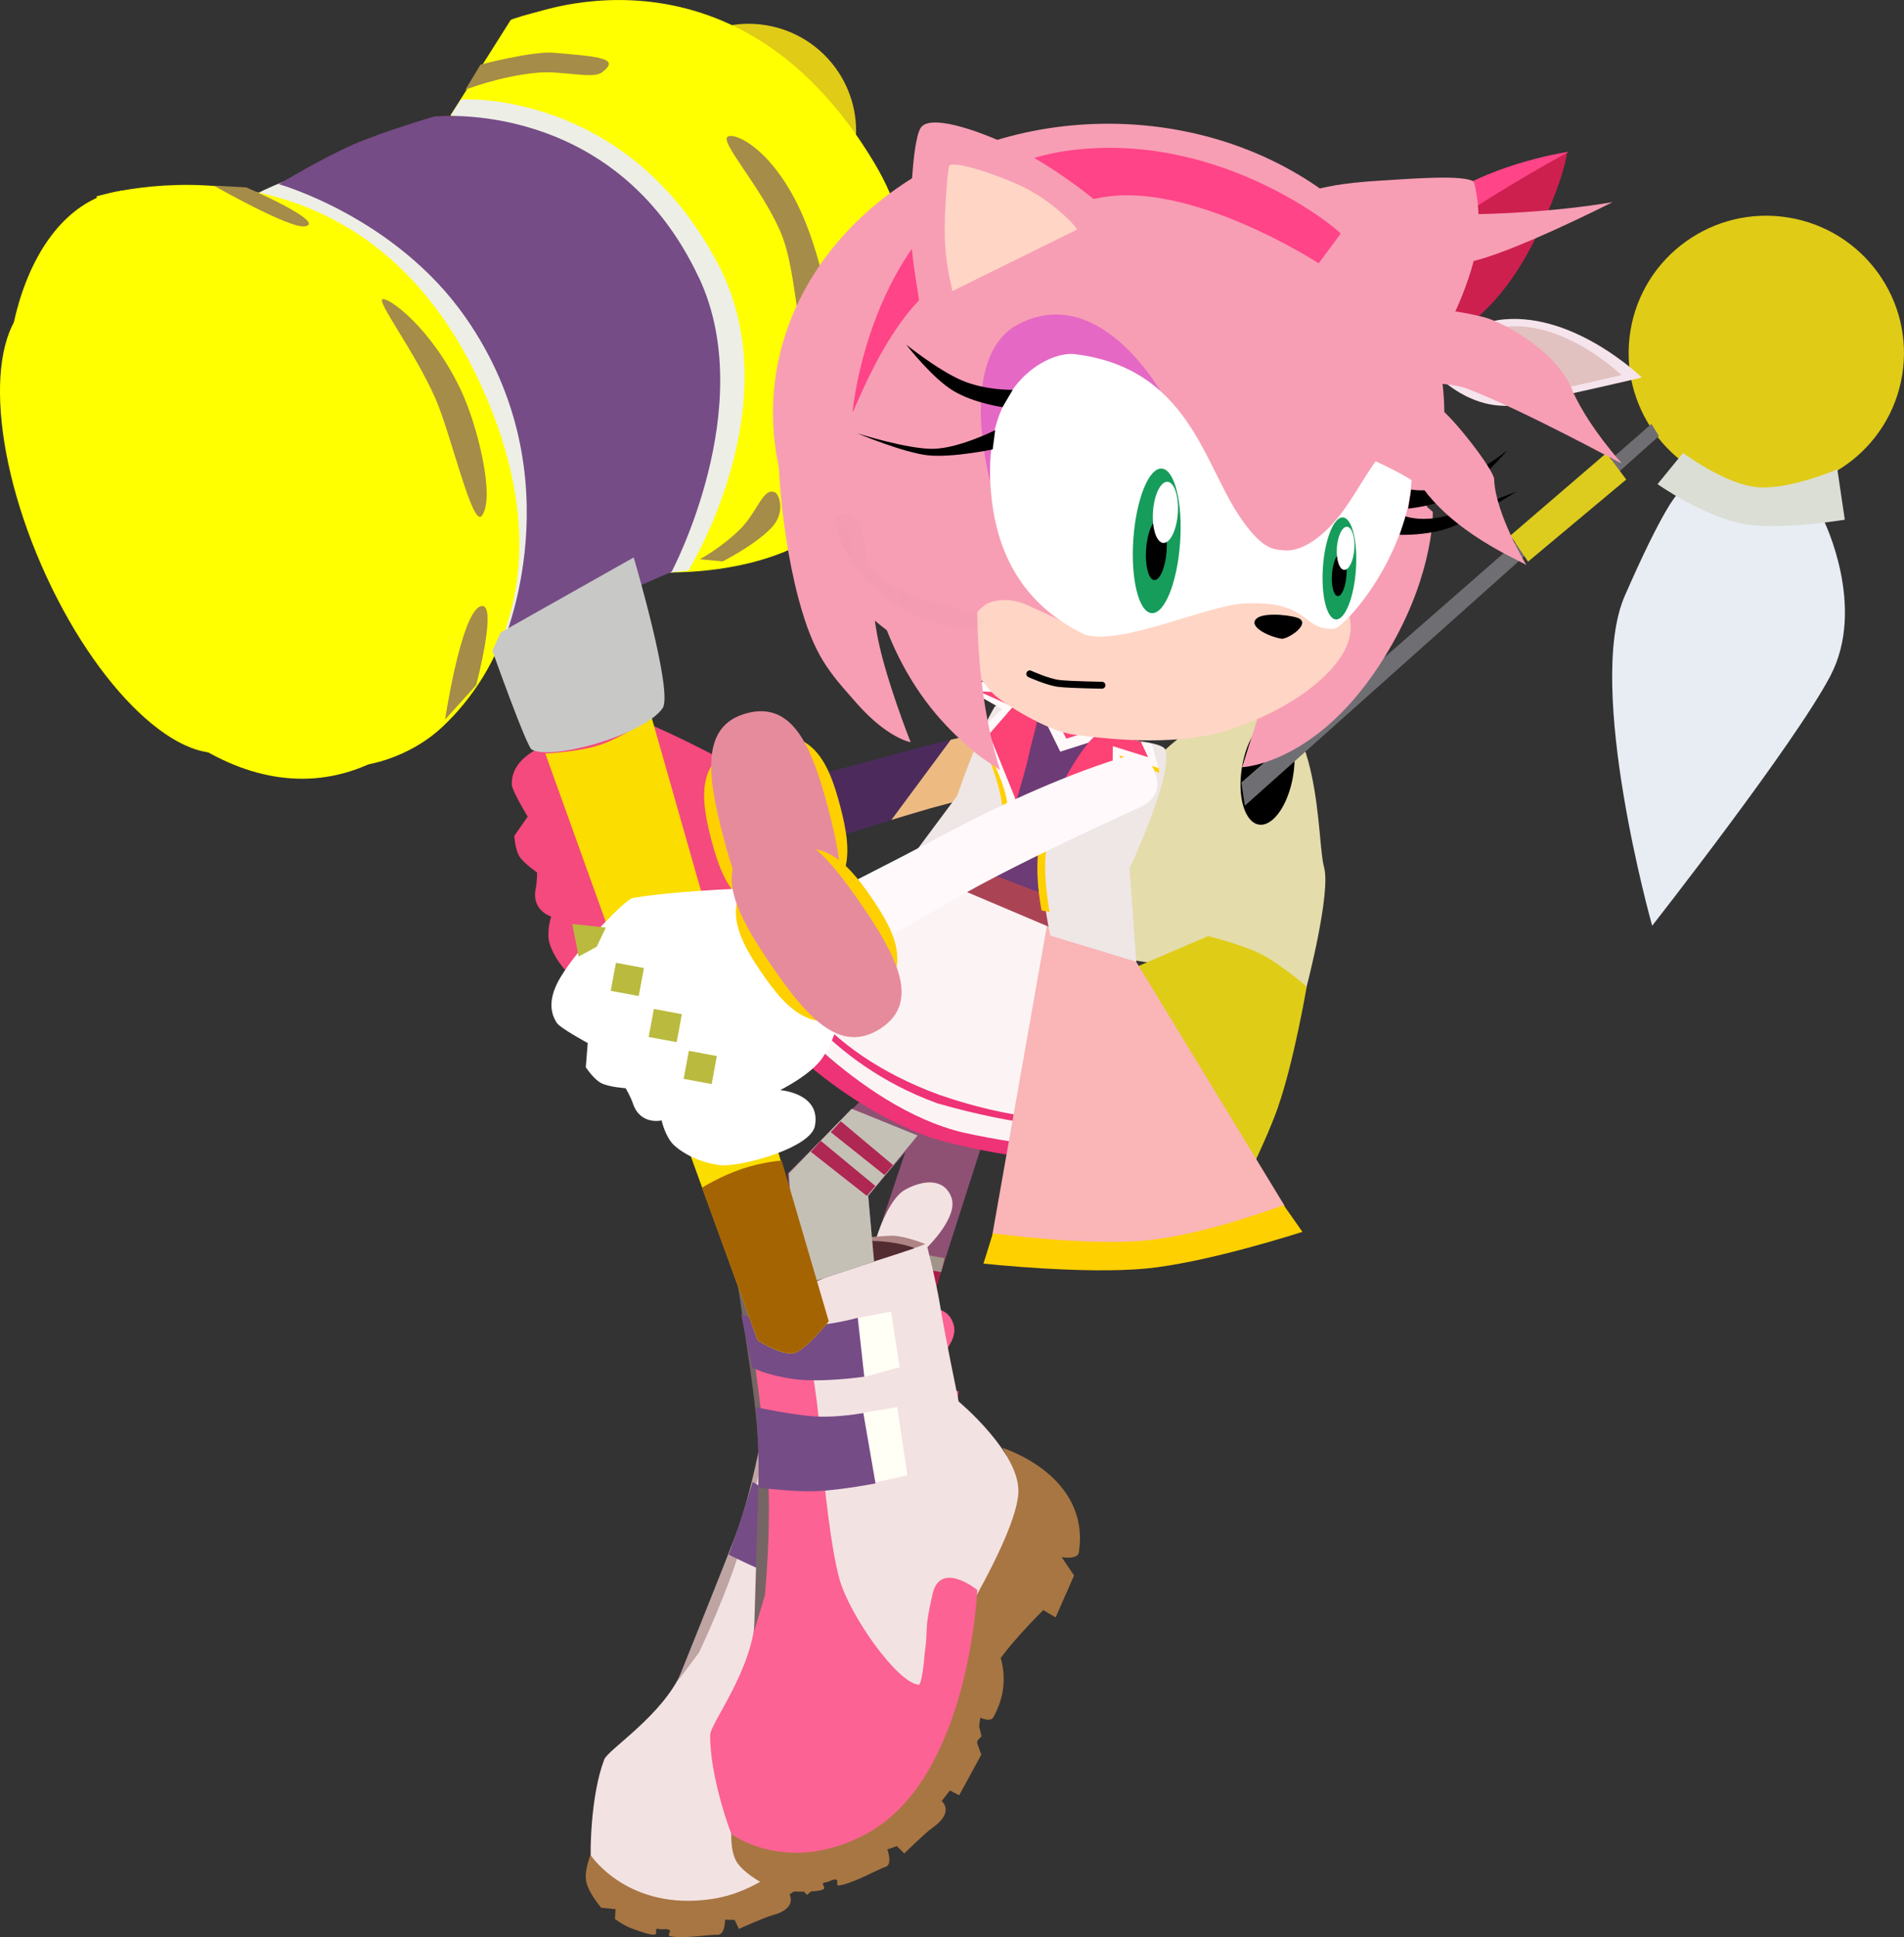 <svg version="1.1" xmlns="http://www.w3.org/2000/svg" xmlns:xlink="http://www.w3.org/1999/xlink" width="34.287" height="34.878" viewBox="0,0,34.287,34.878"><rect x="0" y="0" width="34.287" height="34.878" fill="#333333" stroke="none"/><g transform="translate(-221.563,-163.845)"><g data-paper-data="{&quot;isPaintingLayer&quot;:true}" fill-rule="nonzero" stroke-miterlimit="10" stroke-dasharray="" stroke-dashoffset="0" style="mix-blend-mode: normal"><path d="M241.274,176.722c0.39,-0.031 0.51,0.152 0.546,0.364c0.053,0.315 -0.09,0.513 -0.397,0.578c-1.224,0.259 -2.289,0.509 -3.121,0.739c-0.507,0.141 -2.464,0.761 -2.464,0.761c0,0 -0.027,-0.108 -0.221,-0.368c-0.193,-0.261 -0.129,-0.801 -0.129,-0.801c0,0 1.129,-0.274 2.385,-0.622c0.879,-0.244 2.223,-0.557 3.401,-0.651z" data-paper-data="{&quot;index&quot;:null}" fill="#4c2b5c" stroke="none" stroke-width="0" stroke-linecap="butt" stroke-linejoin="miter"/><g data-paper-data="{&quot;index&quot;:null}" stroke-width="0" stroke-linecap="butt" stroke-linejoin="miter"><g data-paper-data="{&quot;index&quot;:null}"><path d="M233.139,165.887c0.172,-1.049 1.165,-1.76 2.219,-1.588c1.053,0.173 1.768,1.163 1.596,2.213c-0.172,1.049 -1.165,1.76 -2.219,1.588c-1.053,-0.173 -1.768,-1.163 -1.596,-2.213z" fill="#e0cb17" stroke="none"/><path d="M233.695,166.621c0.106,-0.648 0.72,-1.088 1.371,-0.981c0.651,0.107 1.092,0.719 0.986,1.367c-0.106,0.648 -0.72,1.088 -1.371,0.981c-0.651,-0.107 -1.092,-0.719 -0.986,-1.367z" fill="#e0cb17" stroke="#000000"/><path d="M232.747,170.205c-0.173,-1.076 0.78,-2.031 0.78,-2.031l2.078,0.325c0,0 0.118,0.225 0.236,1.564c0.122,1.39 -1.51,3.116 -1.51,3.116c0,0 -1.412,-1.899 -1.584,-2.975z" fill="#e8edf4" stroke="#000000"/><path d="M234.559,168.571c-0.505,-0.08 -1.304,-0.506 -1.304,-0.506l0.325,-0.637c0,0 0.555,0.501 0.999,0.6c0.444,0.099 1.128,-0.126 1.128,-0.126l0.199,0.529c0,0 -0.77,0.232 -1.347,0.14z" fill="#dbded5" stroke="#000000"/></g><g data-paper-data="{&quot;index&quot;:null}" stroke="none"><path d="M239.93,173.253c0.199,0.033 0.305,0.393 0.237,0.805c-0.068,0.412 -0.283,0.72 -0.482,0.687c-0.199,-0.033 -0.305,-0.393 -0.237,-0.805c0.068,-0.412 0.283,-0.72 0.482,-0.687z" fill="#000000"/><path d="M240.463,178.686c0.207,0.034 0.677,1.028 0.648,1.209c-0.03,0.181 -0.572,1.316 -0.779,1.282c-0.207,-0.034 -1.189,-0.532 -1.189,-0.532c0,0 1.114,-1.993 1.321,-1.96z" fill="#807d5a"/><path d="M236.103,167.786l0.154,-0.128l3.849,6.607l-0.15,0.292z" fill="#6e6e73"/><path d="M237.633,169.774l-0.352,0.269l-0.938,-1.533l0.382,-0.264z" fill="#ddcb1e"/></g></g><g data-paper-data="{&quot;index&quot;:null}" stroke-width="0" stroke-linecap="butt" stroke-linejoin="miter"><g data-paper-data="{&quot;index&quot;:null}"><path d="M252.971,172.638c-1.351,-0.221 -2.268,-1.492 -2.047,-2.839c0.221,-1.346 1.495,-2.258 2.846,-2.037c1.351,0.221 2.268,1.492 2.047,2.839c-0.221,1.346 -1.495,2.258 -2.846,2.037z" fill="#e0cb17" stroke="none"/><path d="M253.082,172.525c-0.835,-0.137 -1.401,-0.922 -1.265,-1.754c0.136,-0.832 0.924,-1.395 1.758,-1.258c0.835,0.137 1.401,0.922 1.265,1.754c-0.136,0.832 -0.924,1.395 -1.758,1.258z" fill="#e0cb17" stroke="#000000"/><path d="M254.526,176.012c-0.65,1.237 -3.211,4.501 -3.211,4.501c0,0 -1.211,-4.3 -0.493,-5.94c0.691,-1.58 0.927,-1.805 0.927,-1.805l2.659,0.455c0,0 0.767,1.552 0.117,2.789z" fill="#e8edf4" stroke="#000000"/><path d="M252.992,173.284c-0.739,-0.124 -1.58,-0.722 -1.58,-0.722l0.459,-0.562c0,0 0.739,0.554 1.319,0.615c0.58,0.062 1.46,-0.32 1.46,-0.32l0.134,0.908c0,0 -1.146,0.19 -1.792,0.081z" fill="#dbded5" stroke="#000000"/></g><g data-paper-data="{&quot;index&quot;:null}" stroke="none"><path d="M245.405,179.455c0.134,0.452 -0.316,2.17 -0.316,2.17l-3.077,-0.485c0,0 -0.793,-1.436 -0.248,-2.79c0.401,-0.995 2.137,-2.026 2.335,-1.999c1.28,0.17 1.172,2.652 1.307,3.104z" fill="#e4dcaa"/><path d="M244.85,177.81c-0.087,0.529 -0.363,0.923 -0.618,0.882c-0.255,-0.042 -0.391,-0.504 -0.304,-1.033c0.087,-0.529 0.363,-0.923 0.618,-0.882c0.255,0.042 0.391,0.504 0.304,1.033z" fill="#000000"/><path d="M244.586,183.756c-0.283,0.813 -0.96,2.079 -0.96,2.079l-1.243,0.285c0,0 -1.316,-0.798 -1.166,-1.554c0.075,-0.376 0.761,-3.291 0.761,-3.291l1.342,-0.575c0,0 0.587,0.148 0.929,0.313c0.342,0.165 0.845,0.597 0.845,0.597c0,0 -0.227,1.332 -0.509,2.144z" fill="#dfcc17"/><path d="M242.476,186.087c0,0 -1.399,0.203 -1.664,0.16c-0.265,-0.043 -0.46,-1.645 -0.422,-1.878c0.038,-0.233 1.017,-1.249 1.283,-1.205c0.265,0.043 0.803,2.923 0.803,2.923z" fill="#807d5a"/><path d="M243.98,178.352l-0.063,-0.417l7.385,-6.457l0.135,0.219z" fill="#6e6e73"/><path d="M250.492,172.001l0.356,0.478l-1.768,1.479l-0.317,-0.471z" fill="#ddcb1e"/></g></g><g data-paper-data="{&quot;index&quot;:null}" stroke="none" stroke-width="0" stroke-linecap="butt" stroke-linejoin="miter"><g><path d="M238.839,192.631c0,0 1.265,0.961 0.611,2.136c-0.061,0.109 -0.303,-0.026 -0.303,-0.026l0.092,0.366l-0.545,0.566l-0.155,-0.19c0,0 -0.872,0.392 -1.18,0.685c-0.308,0.292 -0.668,1.067 -0.668,1.067l-0.001,0.207l-0.595,0.522l-0.12,-0.133l-0.195,0.123c0,0 0.153,0.253 -0.307,0.376c-0.148,0.039 -0.603,0.246 -0.603,0.246l-0.078,-0.162l-0.173,-0.003c0,0 0.005,0.273 -0.132,0.27c-0.164,-0.004 -0.574,0.071 -0.841,0.03c-0.103,-0.016 0.044,-0.103 -0.054,-0.126c-0.064,-0.015 -0.095,0.008 -0.163,-0.007c-0.11,-0.025 -0,0.093 -0.085,0.101c-0.069,0.007 -0.257,-0.055 -0.414,-0.115c-0.157,-0.06 -0.294,-0.169 -0.294,-0.169l0.013,-0.174l-0.259,-0.026c0,0 -0.234,-0.269 -0.272,-0.482c-0.037,-0.213 0.097,-0.512 0.097,-0.512c0,0 0.483,0.422 0.84,0.552c3.264,0.399 3.379,-1.338 4.457,-2.917c0.497,-0.729 1.002,-0.89 1.227,-1.409c0.185,-0.426 0.099,-0.795 0.099,-0.795z" data-paper-data="{&quot;index&quot;:null}" fill="#a87643"/><path d="M235.448,193.43c0.206,-1 0.91,-4.411 1.197,-4.533c0.375,-0.143 2.178,-0.003 2.178,-0.003c0,0 -0.068,0.691 -0.148,1.091c-0.08,0.4 -0.266,1.642 -0.266,1.642c0,0 0.7,1.207 0.417,1.835c-0.379,0.842 -2.809,2.617 -2.809,2.617c0,0 -0.929,-0.904 -0.569,-2.65z" data-paper-data="{&quot;index&quot;:null}" fill="#fc6293"/><path d="M237.387,188.372c0.166,0.232 -0.68,0.502 -0.68,0.502c0,0 -0.203,0.167 -0.278,0.469c-0.123,0.497 -0.23,1.257 -0.447,2.016c-0.248,0.864 -0.484,1.873 -0.531,2.398c-0.058,0.647 0.313,2.05 0.648,2.193c0.033,0.014 0.181,-0.252 0.26,-0.434c0.25,-0.467 0.114,-0.359 0.503,-0.957c0.323,-0.475 0.734,0.211 0.734,0.211c0,0 -1.227,2.98 -3.222,3.269c-1.504,0.218 -2.164,-0.779 -2.171,-0.786c-0.011,-0.012 -0.011,-1.07 0.241,-1.727c0.07,-0.183 1.06,-0.796 1.402,-1.594c0.318,-0.743 0.911,-1.976 1.167,-2.833c0.458,-1.535 0.525,-2.837 0.758,-2.885c0.776,-0.161 1.512,0.015 1.615,0.159z" data-paper-data="{&quot;index&quot;:null}" fill="#f3e2e2"/><path d="M233.763,194.118c0,0 0.804,-1.997 1.029,-2.584c0.311,-0.812 0.442,-1.637 0.753,-3.08c0.054,-0.251 0.478,-0.32 0.478,-0.32l0.093,0.1c0,0 -0.38,0.102 -0.444,0.292c-0.128,0.378 -0.418,1.818 -0.713,2.973c-0.224,0.876 -0.808,2.101 -0.808,2.101z" data-paper-data="{&quot;index&quot;:null}" fill="#bfa4a4"/><path d="M236.563,192.435l0.199,-1.2l0.626,0.12l-0.24,1.157z" data-paper-data="{&quot;index&quot;:null}" fill="#fffff6"/><path d="M237.032,190.676l0.256,-0.984l0.565,0.092l-0.19,0.945z" data-paper-data="{&quot;index&quot;:null}" fill="#fffff6"/><path d="M235.285,189.859l0.136,-0.906c0,0 0.543,0.384 0.935,0.538c0.392,0.154 0.922,0.193 0.922,0.193l-0.241,0.986c0,0 -0.718,-0.15 -1.146,-0.377c-0.427,-0.227 -0.606,-0.434 -0.606,-0.434z" data-paper-data="{&quot;index&quot;:null}" fill="#754c86"/><path d="M235.615,192.24c-0.387,-0.122 -0.929,-0.403 -0.929,-0.403c0,0 0.134,-0.373 0.214,-0.613c0.079,-0.241 0.217,-0.697 0.217,-0.697c0,0 0.561,0.355 0.917,0.506c0.356,0.151 0.773,0.22 0.773,0.22l-0.22,1.204c0,0 -0.585,-0.095 -0.972,-0.216z" data-paper-data="{&quot;index&quot;:null}" fill="#754c86"/><path d="M238.625,188.901l-1.504,-0.655c0,0 0.101,-0.023 0.434,0.091c0.333,0.114 0.655,0.189 0.777,0.237c0.201,0.08 0.471,0.324 0.471,0.324z" data-paper-data="{&quot;index&quot;:null}" fill="#ae8484"/><path d="M236.107,188.402c0.044,-0.196 0.456,-0.231 1.291,-0.043c0.835,0.189 1.21,0.543 1.21,0.543c0,0 -0.694,-0.018 -1.05,-0.045c-0.73,-0.044 -0.646,0.039 -1.016,-0.063c-0.369,-0.102 -0.468,-0.237 -0.435,-0.383z" data-paper-data="{&quot;index&quot;:null}" fill="#532c31"/></g><path d="M237.304,188.277c0,0 0.299,-0.673 0.632,-0.802c0.334,-0.129 0.721,-0.123 0.806,0.246c0.085,0.369 -0.549,0.836 -0.549,0.836z" fill="#fc6293"/></g><g data-paper-data="{&quot;index&quot;:null}" stroke="none" stroke-width="0" stroke-linecap="butt" stroke-linejoin="miter"><path d="M239.494,183.677l-1.057,3.298l-0.751,1.963l-1.206,-0.096l0.578,-1.84l1.189,-3.553z" data-paper-data="{&quot;index&quot;:null}" fill="#8e5173"/><path d="M238.585,186.501l-0.147,0.474l-0.751,1.963l-1.206,-0.096l0.578,-1.84l0.256,-0.718z" data-paper-data="{&quot;index&quot;:null}" fill="#a71e48"/><path d="M237.221,186.537l0.084,-0.262l1.271,0.223l-0.064,0.251z" fill="#a19589"/><path d="M237.072,186.999l0.084,-0.262l1.271,0.223l-0.064,0.251z" fill="#af2753"/></g><g data-paper-data="{&quot;index&quot;:null}" stroke="none" stroke-width="0" stroke-linecap="butt" stroke-linejoin="miter"><path d="M237.342,186.143c0,0 0.208,-0.706 0.522,-0.878c0.314,-0.172 0.698,-0.217 0.831,0.138c0.133,0.355 -0.435,0.901 -0.435,0.901z" fill="#f3e2e2"/><g><path d="M239.614,189.914c0,0 1.595,0.49 1.376,1.886c-0.02,0.13 -0.308,0.084 -0.308,0.084l0.223,0.328l-0.333,0.755l-0.222,-0.131c0,0 -0.718,0.703 -0.917,1.103c-0.198,0.399 -0.273,1.295 -0.273,1.295l0.074,0.205l-0.398,0.731l-0.167,-0.087l-0.148,0.191c0,0 0.243,0.195 -0.167,0.482c-0.131,0.092 -0.506,0.461 -0.506,0.461l-0.135,-0.131l-0.172,0.059c0,0 0.104,0.268 -0.032,0.314c-0.163,0.055 -0.541,0.278 -0.819,0.333c-0.108,0.021 0.007,-0.117 -0.099,-0.105c-0.069,0.008 -0.091,0.042 -0.163,0.051c-0.117,0.015 0.033,0.091 -0.047,0.13c-0.066,0.032 -0.273,0.039 -0.45,0.037c-0.177,-0.003 -0.351,-0.06 -0.351,-0.06l-0.051,-0.177l-0.264,0.068c0,0 -0.329,-0.181 -0.442,-0.377c-0.114,-0.196 -0.09,-0.54 -0.09,-0.54c0,0 0.629,0.242 1.028,0.24c3.365,-0.788 2.85,-2.543 3.342,-4.491c0.227,-0.899 0.666,-1.24 0.701,-1.834c0.028,-0.488 -0.19,-0.82 -0.19,-0.82z" data-paper-data="{&quot;index&quot;:null}" fill="#a87643"/><path d="M236.557,191.929c-0.158,-1.061 -0.698,-4.682 -0.46,-4.905c0.319,-0.277 2.148,-0.791 2.148,-0.791c0,0 0.183,0.706 0.249,1.13c0.066,0.424 0.332,1.717 0.332,1.717c0,0 1.127,0.937 1.075,1.659c-0.069,0.968 -1.824,3.599 -1.824,3.599c0,0 -1.244,-0.555 -1.52,-2.409z" data-paper-data="{&quot;index&quot;:null}" fill="#f3e2e2"/><path d="M236.64,186.237c0.248,0.169 -0.489,0.741 -0.489,0.741c0,0 -0.14,0.238 -0.105,0.563c0.058,0.535 0.228,1.323 0.288,2.151c0.068,0.942 0.197,2.034 0.341,2.569c0.177,0.66 1.054,1.899 1.436,1.918c0.037,0.002 0.087,-0.314 0.099,-0.522c0.078,-0.551 -0.018,-0.396 0.15,-1.127c0.147,-0.586 0.801,-0.058 0.801,-0.058c0,0 -0.132,3.385 -1.996,4.392c-1.405,0.759 -2.418,0.014 -2.426,0.01c-0.015,-0.008 -0.398,-1.051 -0.387,-1.791c0.003,-0.206 0.758,-1.169 0.807,-2.081c0.045,-0.848 0.184,-2.279 0.126,-3.217c-0.104,-1.681 -0.509,-2.989 -0.297,-3.121c0.708,-0.44 1.497,-0.533 1.651,-0.427z" data-paper-data="{&quot;index&quot;:null}" fill="#fc6293"/><path d="M235.143,193.218c0,0 0.07,-2.261 0.08,-2.922c0.013,-0.914 -0.156,-1.775 -0.371,-3.311c-0.037,-0.267 0.356,-0.489 0.356,-0.489l0.128,0.065c0,0 -0.338,0.238 -0.333,0.449c0.01,0.419 0.245,1.945 0.372,3.191c0.096,0.945 -0.037,2.365 -0.037,2.365z" data-paper-data="{&quot;index&quot;:null}" fill="#766565"/><path d="M237.297,190.545l-0.237,-1.256l0.661,-0.109l0.182,1.228z" data-paper-data="{&quot;index&quot;:null}" fill="#fffff6"/><path d="M237.123,188.639l-0.104,-1.064l0.59,-0.114l0.155,1.001z" data-paper-data="{&quot;index&quot;:null}" fill="#fffff6"/><path d="M234.91,187.522c0,0 0.675,0.182 1.118,0.193c0.442,0.01 0.98,-0.143 0.98,-0.143l0.119,1.061c0,0 -0.763,0.112 -1.267,0.043c-0.504,-0.069 -0.755,-0.209 -0.755,-0.209z" data-paper-data="{&quot;index&quot;:null}" fill="#754c86"/><path d="M235.229,190.633c0,0 -0.002,-0.416 -0.011,-0.683c-0.009,-0.266 -0.038,-0.767 -0.038,-0.767c0,0 0.682,0.147 1.088,0.167c0.406,0.02 0.842,-0.063 0.842,-0.063l0.219,1.268c0,0 -0.612,0.118 -1.038,0.138c-0.426,0.02 -1.062,-0.062 -1.062,-0.062z" data-paper-data="{&quot;index&quot;:null}" fill="#754c86"/><path d="M238.053,186.311l-1.721,-0.102c0,0 0.091,-0.059 0.461,-0.067c0.37,-0.008 0.714,-0.051 0.852,-0.047c0.228,0.006 0.582,0.15 0.582,0.15z" data-paper-data="{&quot;index&quot;:null}" fill="#ae8484"/><path d="M235.388,186.73c-0.027,-0.21 0.366,-0.393 1.259,-0.509c0.892,-0.116 1.39,0.098 1.39,0.098c0,0 -0.691,0.233 -1.053,0.336c-0.736,0.22 -0.624,0.272 -1.025,0.305c-0.402,0.033 -0.547,-0.064 -0.568,-0.22z" data-paper-data="{&quot;index&quot;:null}" fill="#532c31"/></g></g><path d="M239.699,182.43l-2.502,2.946l0.106,1.184l-1.402,0.461l-0.153,-2.049l2.837,-2.824z" data-paper-data="{&quot;index&quot;:null}" fill="#8e5173" stroke="none" stroke-width="0" stroke-linecap="butt" stroke-linejoin="miter"/><path d="M238.087,184.29l-0.89,1.086l0.106,1.184l-1.402,0.461l-0.132,-2.048l1.131,-1.164z" data-paper-data="{&quot;index&quot;:null}" fill="#c5c0b5" stroke="none" stroke-width="0" stroke-linecap="butt" stroke-linejoin="miter"/><path d="M237.645,184.823l-0.154,0.179l-0.968,-0.772l0.181,-0.196z" data-paper-data="{&quot;index&quot;:null}" fill="#af2753" stroke="none" stroke-width="0" stroke-linecap="butt" stroke-linejoin="miter"/><path d="M237.327,185.199l-0.154,0.179l-1.01,-0.795l0.181,-0.196z" data-paper-data="{&quot;index&quot;:null}" fill="#af2753" stroke="none" stroke-width="0" stroke-linecap="butt" stroke-linejoin="miter"/><path d="M240.286,182.886l0.999,1.031l2.242,1.757c0,0 -2.155,-0.533 -2.88,-1.057c-0.667,-0.482 -1.486,-2.444 -1.486,-2.444z" data-paper-data="{&quot;index&quot;:null}" fill="#f79db4" stroke="none" stroke-width="0" stroke-linecap="butt" stroke-linejoin="miter"/><path d="M233.005,176.784c0.796,0.301 2.04,0.993 2.04,0.993l0.054,2.455c0,0 -0.15,0.331 -0.653,0.582c-0.326,0.163 -0.927,0.118 -0.927,0.118c0,0 0.586,0.402 0.206,0.837c-0.244,0.279 -1.317,-0.001 -1.668,-0.189c-0.206,-0.111 -0.5,-0.428 -0.598,-0.75c-0.062,-0.203 0.03,-0.482 0.03,-0.482c0,0 -0.361,-0.109 -0.279,-0.502c0.025,-0.12 0.025,-0.292 0.025,-0.292c0,0 -0.233,-0.158 -0.316,-0.285c-0.083,-0.127 -0.094,-0.376 -0.094,-0.376l0.241,-0.344c0,0 -0.281,-0.462 -0.286,-0.573c-0.017,-0.435 0.422,-0.635 0.657,-0.744c0.43,-0.199 1.439,-0.496 1.566,-0.448z" data-paper-data="{&quot;index&quot;:null}" fill="#f44a7d" stroke="none" stroke-width="0" stroke-linecap="butt" stroke-linejoin="miter"/><g data-paper-data="{&quot;index&quot;:null}" stroke="none" stroke-width="0" stroke-linecap="butt" stroke-linejoin="miter"><path d="M234.372,178.964c-0.22,-0.836 -0.268,-1.548 0.762,-1.818c1.03,-0.271 1.338,0.373 1.558,1.209c0.22,0.836 0.272,1.564 -0.762,1.818c-1.034,0.254 -1.338,-0.373 -1.558,-1.209z" fill="#fed000"/><path d="M234.586,178.907c-0.286,-1.089 -0.412,-2 0.428,-2.221c0.84,-0.221 1.178,0.634 1.465,1.723c0.286,1.089 0.418,2.021 -0.428,2.221c-0.846,0.199 -1.178,-0.634 -1.465,-1.723z" fill="#e68b9c"/></g><path d="M235.316,181.593c0,0 0.997,1.643 3.141,2.43c2.507,0.873 4.467,0.251 4.467,0.251l0.122,0.436c0,0 -2.232,0.338 -4.714,-0.377c-2.034,-0.74 -3.326,-2.437 -3.326,-2.437z" data-paper-data="{&quot;index&quot;:null}" fill="#ee3377" stroke="none" stroke-width="0" stroke-linecap="butt" stroke-linejoin="miter"/><path d="M241.555,180.248l0.671,1.991l0.705,2.122c0,0 -1.494,0.437 -4.023,-0.124c-1.931,-0.457 -3.642,-2.587 -3.642,-2.587l2.903,-2.462z" data-paper-data="{&quot;index&quot;:null}" fill="#fcf4f4" stroke="none" stroke-width="0" stroke-linecap="butt" stroke-linejoin="miter"/><path d="M235.687,181.311c0,0 0.546,1.425 2.79,2.247c2.507,0.873 4.275,0.271 4.275,0.271l0.046,0.144c0,0 -1.446,0.576 -4.361,-0.264c-2.034,-0.74 -2.877,-2.29 -2.877,-2.29z" data-paper-data="{&quot;index&quot;:null}" fill="#ee3377" stroke="none" stroke-width="0" stroke-linecap="butt" stroke-linejoin="miter"/><g data-paper-data="{&quot;index&quot;:null}" stroke="none" stroke-width="0" stroke-linecap="butt" stroke-linejoin="miter"><path d="M239.431,186.09l1.112,-6.297l1.468,1.349l2.686,4.416c0,0 -1.717,0.71 -2.793,0.682c-1.076,-0.028 -2.474,-0.15 -2.474,-0.15z" fill="#fab5b7"/><path d="M244.678,185.543l0.339,0.482c0,0 -1.683,0.548 -2.801,0.659c-1.117,0.111 -2.943,-0.087 -2.943,-0.087l0.17,-0.546c0,0 1.691,0.233 2.766,0.128c1.076,-0.105 2.469,-0.637 2.469,-0.637z" fill="#fed000"/></g><path d="M238.44,179.68l0.519,-0.346l1.461,0.591l0.187,0.674z" data-paper-data="{&quot;index&quot;:null}" fill="#aa4455" stroke="none" stroke-width="0" stroke-linecap="butt" stroke-linejoin="miter"/><g data-paper-data="{&quot;index&quot;:null}" stroke-width="0" stroke-linecap="butt" stroke-linejoin="miter"><path d="M230.761,164.202c0,0 4.351,-1.705 6.308,3.133c0.751,1.857 0.671,3.312 0.042,5.079c-0.664,1.865 -3.587,1.736 -3.587,1.736l-3.849,-8.228z" fill="#ffff00" stroke="none"/><path d="M229.942,165.461l0.275,-0.453c0,0 0.931,-0.246 1.321,-0.213c0.837,0.07 1.204,0.103 0.862,0.355c-0.17,0.125 -0.712,-0.039 -1.171,0.005c-0.685,0.066 -1.287,0.306 -1.287,0.306z" fill="#a58c48" stroke="#000000"/><path d="M234.673,166.302c0.173,-0.075 0.902,0.313 1.399,1.555c0.334,0.832 0.673,2.328 0.221,2.462c-0.413,0.123 -0.319,-1.485 -0.678,-2.307c-0.358,-0.822 -1.115,-1.635 -0.942,-1.71z" fill="#a58c48" stroke="#000000"/><path d="M234.164,173.915c0,0 0.374,-0.197 0.719,-0.533c0.319,-0.311 0.423,-0.776 0.637,-0.671c0.075,0.037 0.202,0.371 -0.08,0.653c-0.314,0.315 -0.865,0.59 -0.865,0.59l-0.411,-0.04z" fill="#a58c48" stroke="#000000"/><path d="M230.615,170.388c1.083,2.313 0.124,4.93 0.124,4.93l-0.507,0.31c0,0 1.364,-3.01 -0.64,-5.883c-1.26,-1.805 -3.36,-2.389 -3.36,-2.389c0,0 -0.283,0.069 0.264,-0.169c0.547,-0.238 0.371,-0.104 0.371,-0.104c0,0 2.229,0.059 3.748,3.305z" fill="#edeee6" stroke="none"/><path d="M233.959,174.119l-0.395,0.042c0,0 1.774,-3.27 -0.273,-6.053c-1.286,-1.749 -3.611,-2.189 -3.611,-2.189l0.187,-0.285c0,0 2.996,-0.187 4.642,2.996c1.299,2.512 -0.55,5.489 -0.55,5.489z" fill="#edeee6" stroke="none"/><path d="M234.151,168.847c1.087,2.324 -0.494,5.294 -0.494,5.294l-3.058,1.328c0,0 1.361,-3.018 -0.65,-5.905c-1.263,-1.814 -3.366,-2.403 -3.366,-2.403c0,0 0.802,-0.48 1.349,-0.717c0.547,-0.238 1.454,-0.501 1.454,-0.501c0,0 3.238,-0.355 4.764,2.905z" fill="#754c86" stroke="none"/><path d="M228.125,173.303c-0.535,-1.228 -4.832,-5.919 -4.832,-5.919c0,0 5.006,-1.568 7.131,3.867c1.114,2.85 0.122,4.722 -0.887,5.675c-0.645,0.609 -1.43,0.696 -1.43,0.696c0,0 0.554,-3.091 0.018,-4.319z" fill="#ffff00" stroke="none"/><path d="M229.406,171.025c-0.359,-0.823 -1.058,-1.748 -0.956,-1.792c0.101,-0.044 0.873,0.499 1.413,1.636c0.299,0.63 0.625,1.95 0.375,2.264c-0.169,0.212 -0.553,-1.469 -0.832,-2.109z" fill="#a58c48" stroke="#000000"/><path d="M225.416,167.188l0.582,0.031c0,0 1.479,0.641 1.049,0.702c-0.276,0.039 -1.631,-0.732 -1.631,-0.732z" fill="#a58c48" stroke="#000000"/><path d="M230.206,174.766c0.345,-0.15 -0.068,1.416 -0.068,1.416l-0.56,0.619c0,0 0.283,-1.885 0.628,-2.035z" fill="#a58c48" stroke="#000000"/><path d="M222.255,173.667c-1.128,-2.503 -0.516,-5.576 1.067,-6.266c1.583,-0.69 4.113,1.204 5.245,3.705c1.182,2.611 1.187,5.824 -0.397,6.514c-2.208,0.962 -4.612,-1.002 -5.938,-3.944z" fill="#ffff00" stroke="#000000"/><path d="M222.266,169.21c0.954,-0.416 2.52,1.065 3.498,3.308c0.978,2.243 0.997,4.398 0.043,4.814c-0.954,0.416 -2.52,-1.065 -3.498,-3.308c-0.978,-2.243 -0.997,-4.398 -0.043,-4.814z" fill="#ffff00" stroke="#000000"/><path d="M231.383,177.413c0,0 0.607,-0.028 0.993,-0.158c0.386,-0.131 0.922,-0.49 0.922,-0.49l1.179,4.139l2.009,6.732c0,0 -0.381,0.48 -0.599,0.563c-0.218,0.083 -0.679,-0.219 -0.679,-0.219l-2.415,-6.641l-1.41,-3.926z" fill="#fbdd00" stroke="none"/><path d="M230.579,175.233l2.396,-1.351c0,0 0.718,2.431 0.52,2.715c-0.335,0.48 -1.996,0.949 -2.357,0.744c-0.095,-0.054 -0.708,-1.779 -0.708,-1.779z" fill="#c8c8c6" stroke="none"/><path d="M230.961,164.159c0,0 3.79,-1.648 6.344,2.614c1.723,2.876 -0.433,5.966 -0.433,5.966c0,0 0.652,-1.39 0.698,-2.824c0.037,-1.16 -0.414,-2.436 -1.024,-3.407c-0.411,-0.653 -0.864,-1.336 -1.343,-1.698c-1.977,-1.491 -4.241,-0.651 -4.241,-0.651z" fill="#ffff00" stroke="#000000"/><path d="M234.204,185.23c0,0 0.329,-0.206 0.715,-0.337c0.386,-0.131 0.72,-0.151 0.72,-0.151l0.848,2.893c0,0 -0.381,0.48 -0.599,0.563c-0.218,0.083 -0.679,-0.219 -0.679,-0.219z" fill="#a56402" stroke="none"/></g><path d="M241.274,176.722c0.39,-0.031 0.51,0.152 0.546,0.364c0.053,0.315 -0.09,0.513 -0.397,0.578c-1.224,0.259 -2.289,0.509 -3.121,0.739c-0.141,0.039 -0.687,0.205 -0.687,0.205l1.071,-1.445c0,0 1.732,-0.373 2.589,-0.442z" data-paper-data="{&quot;index&quot;:null}" fill="#edbb82" stroke="none" stroke-width="0" stroke-linecap="butt" stroke-linejoin="miter"/><path d="M239.187,177.717c0.318,-0.536 1.084,-1.125 1.084,-1.125c0,0 0.634,0.279 1.075,0.418c0.441,0.139 1.151,0.284 1.151,0.284l-0.649,2.166l-0.149,0.999l-3.153,-1.208c0,0 0.324,-0.999 0.642,-1.535z" data-paper-data="{&quot;index&quot;:null}" fill="#6d3b75" stroke="none" stroke-width="0" stroke-linecap="butt" stroke-linejoin="miter"/><path d="M238.084,179.135l0.717,-0.963c0,0 0.376,-1.109 0.676,-1.605c0.1,-0.066 0.206,0.035 0.206,0.035c0,0 -0.312,0.233 -0.324,0.301c-0.037,0.218 -0.148,0.27 -0.043,0.426c0.481,0.716 0.464,1.021 0.464,1.021c0,0 -0.081,0.171 -0.127,0.254c-0.254,0.464 -1.158,1.214 -1.158,1.214z" data-paper-data="{&quot;index&quot;:null}" fill="#efe6e6" stroke="none" stroke-width="0" stroke-linecap="butt" stroke-linejoin="miter"/><path d="M240.476,180.691c0,0 -0.225,-1.077 -0.16,-1.602c0.012,-0.094 0.045,-0.28 0.045,-0.28c0,0 0.164,-0.258 0.972,-0.558c0.177,-0.066 0.292,-0.153 0.389,-0.351c0.031,-0.063 -0.063,-0.393 -0.042,-0.454c0.103,-0.296 0.284,-0.272 0.284,-0.272c0,0 0.538,0.053 0.581,0.164c0.165,0.428 -0.64,2.142 -0.64,2.142l0.12,1.682z" data-paper-data="{&quot;index&quot;:null}" fill="#efe6e6" stroke="none" stroke-width="0" stroke-linecap="butt" stroke-linejoin="miter"/><path d="M241.667,177.363c0,0 0.114,0.624 -0.254,0.885c-0.209,0.141 -0.485,0.237 -0.751,0.358c-0.184,0.083 -0.359,0.184 -0.359,0.184c0,0 0.35,-0.778 0.505,-1.045c0.189,-0.325 0.435,-0.675 0.572,-0.715c0.078,-0.001 0.744,0.172 0.744,0.172l0.149,0.36l-0.606,-0.198z" data-paper-data="{&quot;index&quot;:null}" fill="#fd4275" stroke="none" stroke-width="0" stroke-linecap="butt" stroke-linejoin="miter"/><path d="M240.32,180.239c0,0 -0.195,-0.922 0.036,-1.45c0.122,-0.278 1.358,-0.801 1.358,-0.801l0.119,0.156c0,0 -1.218,0.413 -1.355,0.715c-0.203,0.446 -0.013,1.407 -0.013,1.407z" data-paper-data="{&quot;index&quot;:null}" fill="#fed000" stroke="none" stroke-width="0" stroke-linecap="butt" stroke-linejoin="miter"/><path d="M241.769,178.021c0,0 -0.584,0.236 -0.829,0.36c-0.104,0.053 -0.296,0.151 -0.425,0.275c-0.132,0.127 -0.199,0.28 -0.199,0.28c0,0 0.02,-0.226 0.037,-0.287c0.017,-0.061 0.132,-0.17 0.132,-0.17l1.11,-0.547l0.008,-0.652l0.637,0.2l-0.128,-0.27l0.189,0.023l0.129,0.455l-0.711,-0.247l0.048,0.581z" data-paper-data="{&quot;index&quot;:null}" fill="#fff9f9" stroke="none" stroke-width="0" stroke-linecap="butt" stroke-linejoin="miter"/><path d="M241.734,177.509l-0.004,-0.059l0.694,0.224l0.018,0.086z" data-paper-data="{&quot;index&quot;:null}" fill="#fed000" stroke="none" stroke-width="0" stroke-linecap="butt" stroke-linejoin="miter"/><path d="M240.273,176.6c0,0 0.366,0.154 0.548,0.226c0.18,0.07 0.538,0.2 0.538,0.2c0,0 -0.053,0.052 -0.095,0.088c-0.042,0.035 -0.102,0.104 -0.102,0.104l-0.506,0.161z" data-paper-data="{&quot;index&quot;:null}" fill="#fff9f9" stroke="none" stroke-width="0" stroke-linecap="butt" stroke-linejoin="miter"/><path d="M240.544,176.714l0.717,0.273l-0.496,0.158z" data-paper-data="{&quot;index&quot;:null}" fill="#fd4275" stroke="none" stroke-width="0" stroke-linecap="butt" stroke-linejoin="miter"/><path d="M239.165,176.288l0.649,0.024c0,0 0.367,0.22 0.424,0.273c0.075,0.121 -0.074,0.494 -0.149,0.862c-0.062,0.302 -0.318,1.116 -0.318,1.116c0,0 -0.064,-0.192 -0.145,-0.376c-0.118,-0.267 -0.198,-0.716 -0.26,-0.96c-0.101,-0.44 0.337,-0.636 0.337,-0.636z" data-paper-data="{&quot;index&quot;:null}" fill="#fd4275" stroke="none" stroke-width="0" stroke-linecap="butt" stroke-linejoin="miter"/><path d="M238.668,179.557c0,0 0.781,-0.591 0.927,-1.059c0.099,-0.317 -0.394,-1.426 -0.394,-1.426l0.051,-0.047c0,0 0.575,1.213 0.481,1.501c-0.179,0.547 -0.938,1.106 -0.938,1.106z" data-paper-data="{&quot;index&quot;:null}" fill="#fed000" stroke="none" stroke-width="0" stroke-linecap="butt" stroke-linejoin="miter"/><path d="M239.189,177.014l0.422,-0.401l-0.713,-0.403l0.621,-0.152l0.354,0.26l-0.677,-0.022l0.608,0.274l-0.428,0.493l0.465,1.147c0,0 0.013,0.158 -0.015,0.215c-0.028,0.057 -0.163,0.239 -0.163,0.239c0,0 0.051,-0.159 0.038,-0.341c-0.013,-0.178 -0.092,-0.38 -0.134,-0.488c-0.1,-0.255 -0.379,-0.82 -0.379,-0.82z" data-paper-data="{&quot;index&quot;:null}" fill="#fff9f9" stroke="none" stroke-width="0" stroke-linecap="butt" stroke-linejoin="miter"/><g stroke="none" stroke-linecap="butt" stroke-linejoin="miter"><path d="M235.318,179.83l1.345,2.18c0,0 0.04,0.377 -0.28,0.868c-0.207,0.319 -0.772,0.595 -0.772,0.595c0,0 0.74,0.053 0.627,0.644c-0.072,0.38 -1.186,0.695 -1.6,0.71c-0.244,0.009 -0.675,-0.121 -0.934,-0.359c-0.163,-0.15 -0.227,-0.449 -0.227,-0.449c0,0 -0.382,0.093 -0.516,-0.304c-0.041,-0.122 -0.131,-0.276 -0.131,-0.276c0,0 -0.293,-0.019 -0.435,-0.089c-0.141,-0.07 -0.283,-0.289 -0.283,-0.289l0.035,-0.436c0,0 -0.497,-0.267 -0.559,-0.365c-0.245,-0.382 0.044,-0.794 0.198,-1.016c0.282,-0.407 1.033,-1.206 1.172,-1.23c0.875,-0.149 2.36,-0.184 2.36,-0.184z" data-paper-data="{&quot;index&quot;:null}" fill="#ffffff" stroke-width="0"/><path d="M241.741,177.493c0.374,-0.116 0.531,0.037 0.612,0.236c0.121,0.296 0.024,0.521 -0.262,0.651c-1.138,0.52 -2.124,0.995 -2.885,1.402c-0.464,0.248 -2.239,1.28 -2.239,1.28c0,0 -0.05,-0.099 -0.296,-0.311c-0.245,-0.212 -0.301,-0.753 -0.301,-0.753c0,0 1.042,-0.513 2.192,-1.127c0.804,-0.429 2.048,-1.028 3.178,-1.377z" data-paper-data="{&quot;index&quot;:null}" fill="#fff9fb" stroke-width="0"/><path d="M233.874,183.27l0.094,-0.504l0.504,0.094l-0.094,0.504z" data-paper-data="{&quot;index&quot;:null}" fill="#baba3e" stroke-width="NaN"/><path d="M233.244,182.516l0.094,-0.504l0.504,0.094l-0.094,0.504z" data-paper-data="{&quot;index&quot;:null}" fill="#baba3e" stroke-width="NaN"/><path d="M232.561,181.685l0.094,-0.504l0.504,0.094l-0.094,0.504z" data-paper-data="{&quot;index&quot;:null}" fill="#baba3e" stroke-width="NaN"/><path d="M231.868,180.482l0.604,0.064l-0.163,0.345l-0.326,0.177z" data-paper-data="{&quot;index&quot;:null}" fill="#baba3e" stroke-width="0"/><g stroke-width="0"><path d="M235.278,181.361c-0.489,-0.713 -0.775,-1.367 0.103,-1.969c0.878,-0.602 1.385,-0.101 1.874,0.612c0.489,0.713 0.784,1.381 -0.103,1.969c-0.887,0.588 -1.385,0.101 -1.874,-0.612z" data-paper-data="{&quot;index&quot;:null}" fill="#fed000"/><path d="M235.459,181.236c-0.637,-0.929 -1.063,-1.743 -0.347,-2.235c0.716,-0.492 1.323,0.199 1.961,1.128c0.637,0.929 1.076,1.762 0.347,2.235c-0.729,0.473 -1.323,-0.199 -1.961,-1.128z" data-paper-data="{&quot;index&quot;:null}" fill="#e68b9c"/></g></g><g><path d="M242.618,170.998c0,0 -1.038,-0.847 -1.992,-0.545c-1.543,0.488 -1.199,2.515 -1.199,2.515c0,0 -0.384,-1.346 0.31,-2.12c0.458,-0.511 0.773,-0.707 1.477,-0.623c0.79,0.095 1.404,0.772 1.404,0.772z" fill="#000000" stroke="none" stroke-width="0" stroke-linecap="butt" stroke-linejoin="miter"/><g data-paper-data="{&quot;index&quot;:null}" stroke="none" stroke-width="0" stroke-linecap="butt" stroke-linejoin="miter"><g data-paper-data="{&quot;index&quot;:null}"><path d="M249.783,166.582c0,0 -0.037,0.458 -0.534,1.485c-0.99,2.048 -2.223,2.024 -2.223,2.024c0,0 -0.407,-0.797 0.184,-1.741c0.606,-0.967 2.572,-1.768 2.572,-1.768z" data-paper-data="{&quot;index&quot;:null}" fill="#ce204f"/><path d="M248.059,167.619c-0.961,0.615 -1.05,2.41 -1.05,2.41c0,0 -1.32,-1.369 0.569,-2.635c0.948,-0.635 2.238,-0.817 2.238,-0.817c0,0 -0.797,0.426 -1.758,1.042z" fill="#ff4488"/></g><g data-paper-data="{&quot;index&quot;:null}"><path d="M247.091,170.202c0,0 0.909,-0.549 1.56,-0.607c1.288,-0.114 2.479,1.048 2.479,1.048c0,0 -1.306,0.305 -2.147,0.478c-1.148,0.235 -1.892,-0.919 -1.892,-0.919z" fill="#f5e4ec"/><path d="M248.695,169.726c1.073,-0.095 2.066,0.873 2.066,0.873c0,0 -1.088,0.254 -1.789,0.398c-0.956,0.196 -1.577,-0.766 -1.577,-0.766c0,0 0.758,-0.458 1.3,-0.505z" fill="#e2c1c1"/></g></g><path d="M241.553,166.073c3.338,0.016 6.033,2.363 6.019,5.242c-0.014,2.879 -2.731,5.2 -6.07,5.183c-3.338,-0.016 -6.033,-2.363 -6.019,-5.242c0.014,-2.879 2.731,-5.2 6.07,-5.183z" fill="#f79eb4" stroke="none" stroke-width="0" stroke-linecap="butt" stroke-linejoin="miter"/><path d="M247.363,173.06c0.006,-0.016 0.031,1.045 -0.731,2.385c-1.221,2.163 -2.701,2.214 -2.701,2.214l0.287,-0.91c0,0 1.56,-1.717 1.97,-2.362c0.41,-0.645 0.613,-1.812 0.613,-1.812" fill="#f79eb4" stroke="#f89db5" stroke-width="0" stroke-linecap="butt" stroke-linejoin="round"/><g fill="#ffd5c5" stroke="none" stroke-width="1" stroke-linecap="round" stroke-linejoin="round"><path d="M245.868,174.966c0.115,0.535 -0.344,0.993 -0.741,1.299c-0.065,0.05 -0.574,0.44 -1.409,0.715c-1.048,0.345 -2.427,0.14 -2.824,0.091c-0.473,-0.058 -1.312,-0.59 -1.444,-0.734c-0.954,-1.037 -0.233,-1.533 -0.132,-1.611c0.049,-0.037 0.32,-0.137 0.637,-0.027c0.31,0.107 1.156,0.58 1.448,0.569c0.314,-0.012 2.062,-0.594 2.969,-0.588c0.189,0.003 0.436,0.067 0.588,0.187c0.197,0.155 0.491,0.453 0.758,0.198c0.043,-0.041 0.138,-0.158 0.151,-0.1z"/><path d=""/></g><g fill="#000000" stroke="none" stroke-width="1" stroke-linecap="round" stroke-linejoin="round"><path d="M244.206,174.971c0.15,-0.107 0.679,-0.046 0.769,0.021c0.157,0.116 -0.222,0.361 -0.332,0.354c-0.239,-0.037 -0.634,-0.233 -0.437,-0.375z"/><path d=""/></g><path d="M239.256,172.248c0.021,-0.053 -0.109,1.895 -0.092,2.776c0.033,1.658 0.411,2.688 0.411,2.688c0,0 -0.357,-0.236 -0.442,-0.308c-0.264,-0.222 -0.496,-0.442 -0.72,-0.708c-0.527,-0.626 -0.881,-1.374 -1.099,-2.16c-0.145,-0.524 -0.294,-2.814 -0.271,-2.827" fill="#f79eb4" stroke="#f89db5" stroke-width="0" stroke-linecap="butt" stroke-linejoin="round"/><path d="M236.949,171.676c-0.015,0.015 0.267,2.817 0.409,3.596c0.143,0.779 0.604,1.937 0.604,1.937c0,0 -0.411,-0.065 -0.97,-0.699c-0.493,-0.56 -0.771,-0.843 -1.051,-1.892c-0.363,-1.361 -0.456,-3.227 -0.275,-3.586" fill="#f79eb4" stroke="#f89db5" stroke-width="0" stroke-linecap="butt" stroke-linejoin="round"/><g fill="#ff4488" stroke="none" stroke-width="1" stroke-linecap="round" stroke-linejoin="round"><path d="M245.31,168.586c-0.086,-0.056 -2.287,-1.458 -3.873,-1.191c-1.25,0.211 -1.912,0.726 -3.055,1.613c-0.881,0.684 -1.432,2.251 -1.466,2.259c-0.002,0.001 0.354,-4.101 3.75,-4.69c2.748,-0.444 4.949,1.356 5.04,1.474"/><path d=""/></g><path d="M245.582,169.689c-0.023,0.018 0.928,-0.576 2.708,-0.132c0.317,0.081 1.346,0.614 1.607,1.362c0.319,0.68 0.884,1.273 0.867,1.271c-0.023,-0.003 -1.737,-0.944 -2.775,-1.345c-0.566,-0.219 -2.183,-0.034 -2.213,-0.01" fill="#f79eb4" stroke="#f89db5" stroke-width="0" stroke-linecap="butt" stroke-linejoin="round"/><path d="M244.734,169.723c0.009,-0.083 0.861,-1.439 1.143,-1.69c0.282,-0.252 0.451,-0.32 1.055,-0.349c2.057,0.102 3.671,-0.2 3.671,-0.2c0,0 -1.862,0.947 -2.611,1.084c-1.039,0.19 -2.298,1.041 -2.402,1.124" fill="#f79eb4" stroke="#f89db5" stroke-width="0" stroke-linecap="butt" stroke-linejoin="round"/><g stroke="none" stroke-width="1" stroke-linecap="round" stroke-linejoin="round"><g fill="#f79eb4"><path d="M238.143,169.514c-0.021,-0.359 -0.183,-0.979 -0.183,-1.655c0.001,-0.676 0.063,-1.544 0.186,-1.717c0.161,-0.227 0.927,-0.003 1.708,0.371c0.781,0.374 1.745,1.151 1.789,1.303"/></g><g fill="#ffd5c5"><path d="M238.712,169.087c-0.01,-0.085 -0.124,-0.479 -0.136,-0.979c-0.012,-0.5 0.06,-1.254 0.081,-1.279c0.082,-0.104 0.937,0.185 1.359,0.396c0.423,0.211 0.845,0.592 0.944,0.753"/></g></g><g fill="#f79eb4" stroke="none" stroke-width="1" stroke-linecap="round" stroke-linejoin="round"><path d="M245.118,167.296c0.295,-0.087 0.609,-0.155 1.273,-0.197c0.664,-0.042 1.491,-0.105 1.7,0.009c0.043,0.023 0.156,0.668 0.068,1.17c-0.139,0.783 -0.603,1.61 -0.612,1.622"/><path d=""/></g><path d="M246.921,173.002l0.054,-0.344c0,0 0.279,0.073 0.714,-0.09c0.435,-0.163 1.016,-0.612 1.016,-0.612c0,0 -0.499,0.588 -0.89,0.796c-0.391,0.208 -0.894,0.25 -0.894,0.25z" data-paper-data="{&quot;index&quot;:null}" fill="#000000" stroke="none" stroke-width="0" stroke-linecap="butt" stroke-linejoin="miter"/><path d="M239.396,172.526c0,0 -0.623,-2.265 0.514,-2.848c1.52,-0.778 2.643,1.363 2.643,1.363c0,0 -1.192,-0.156 -1.799,-0.159c-0.608,-0.003 -1.358,1.643 -1.358,1.643z" fill="#e569c4" stroke="none" stroke-width="0" stroke-linecap="butt" stroke-linejoin="miter"/><path d="M246.767,173.473l0.098,-0.334c0,0 0.267,0.108 0.719,0.002c0.452,-0.106 1.296,-0.45 1.296,-0.45c0,0 -0.78,0.492 -1.194,0.649c-0.414,0.156 -0.918,0.134 -0.918,0.134z" data-paper-data="{&quot;index&quot;:null}" fill="#000000" stroke="none" stroke-width="0" stroke-linecap="butt" stroke-linejoin="miter"/><path d="M243.88,173.136c0.411,0.609 0.609,0.6 0.806,0.618c0.337,0.032 0.719,-0.268 1.005,-0.632c0.409,-0.521 0.796,-1.45 1.245,-1.452c0.068,-0 0.11,0.842 -0.048,1.417c-0.335,1.221 -1.166,2.078 -1.312,2.083c-0.586,0.018 -0.411,-0.514 -1.598,-0.459c-0.676,0.031 -2.219,0.76 -2.871,0.563c-1.269,-0.596 -1.588,-1.67 -1.679,-2.384c-0.274,-2.144 1.037,-2.722 1.481,-2.669c2.045,0.244 2.326,1.959 2.971,2.914z" fill="#ffffff" stroke="none" stroke-width="0" stroke-linecap="butt" stroke-linejoin="miter"/><path d="M245.713,170.925c-0.041,-0.03 0.886,-0.255 1.743,0.247c0.246,0.144 1.032,1.16 1.014,1.31c0.022,0.61 0.583,1.546 0.585,1.545c0.035,-0.025 -1.178,-0.483 -1.83,-1.342c-0.221,-0.287 -1.396,-0.744 -1.51,-0.829" fill="#f79eb4" stroke="#f89db5" stroke-width="0" stroke-linecap="butt" stroke-linejoin="round"/><g stroke="none" stroke-linecap="butt" stroke-linejoin="miter"><path d="M242.483,172.282c0.233,0.016 0.381,0.612 0.331,1.331c-0.05,0.719 -0.279,1.289 -0.511,1.272c-0.233,-0.016 -0.381,-0.612 -0.331,-1.331c0.05,-0.719 0.279,-1.289 0.511,-1.272z" fill="#169c5b" stroke-width="NaN"/><path d="M242.425,173.202c0.102,0.007 0.168,0.256 0.147,0.557c-0.021,0.3 -0.121,0.538 -0.223,0.531c-0.102,-0.007 -0.168,-0.256 -0.147,-0.557c0.021,-0.3 0.121,-0.538 0.223,-0.531z" fill="#000000" stroke-width="0"/><path d="M242.326,173.055c0.021,-0.304 0.138,-0.543 0.262,-0.535c0.123,0.009 0.206,0.262 0.185,0.566c-0.021,0.304 -0.138,0.543 -0.262,0.535c-0.123,-0.009 -0.206,-0.262 -0.185,-0.566z" fill="#ffffff" stroke-width="0"/></g><g stroke="none" stroke-linecap="butt" stroke-linejoin="miter"><path d="M245.386,174.059c0.035,-0.507 0.197,-0.909 0.361,-0.897c0.164,0.011 0.268,0.432 0.233,0.939c-0.035,0.507 -0.197,0.909 -0.361,0.897c-0.164,-0.011 -0.268,-0.432 -0.233,-0.939z" fill="#169c5b" stroke-width="NaN"/><path d="M245.549,174.185c0.015,-0.212 0.085,-0.379 0.157,-0.374c0.072,0.005 0.119,0.181 0.104,0.393c-0.015,0.212 -0.085,0.379 -0.157,0.374c-0.072,-0.005 -0.119,-0.181 -0.104,-0.393z" fill="#000000" stroke-width="0"/><path d="M245.821,173.33c0.087,0.006 0.145,0.185 0.131,0.399c-0.015,0.214 -0.097,0.383 -0.184,0.377c-0.087,-0.006 -0.145,-0.185 -0.131,-0.399c0.015,-0.214 0.097,-0.383 0.184,-0.377z" fill="#ffffff" stroke-width="0"/></g><path d="M241.407,176.183c0,0 -0.574,-0.009 -0.772,-0.032c-0.198,-0.022 -0.528,-0.172 -0.528,-0.172" fill="none" stroke="#000000" stroke-width="0.125" stroke-linecap="round" stroke-linejoin="miter"/><path d="M238.735,170.885c-0.381,-0.225 -0.853,-0.835 -0.853,-0.835c0,0 0.574,0.462 1.001,0.644c0.427,0.183 0.917,0.17 0.917,0.17l-0.183,0.311c0,0 -0.501,-0.065 -0.882,-0.29z" fill="#000000" stroke="none" stroke-width="0" stroke-linecap="butt" stroke-linejoin="miter"/><path d="M238.28,172.044c-0.44,-0.044 -1.282,-0.398 -1.282,-0.398c0,0 0.922,0.295 1.387,0.28c0.464,-0.015 1.099,-0.336 1.099,-0.336l-0.045,0.347c0,0 -0.718,0.151 -1.159,0.107z" fill="#000000" stroke="none" stroke-width="0" stroke-linecap="butt" stroke-linejoin="miter"/><path d="M237.152,171.529c0,0 -0.355,-0.038 -0.4,-0.103c-0.049,-0.072 0.046,-0.503 0.176,-0.615c0.13,-0.112 0.44,0.017 0.44,0.017z" data-paper-data="{&quot;index&quot;:null}" fill-opacity="0.012" fill="#f7bf74" stroke="none" stroke-width="0" stroke-linecap="butt" stroke-linejoin="miter"/><path d="M239.287,175.056c-0.02,0.073 -0.434,0.12 -0.704,0.053c-0.966,-0.241 -1.585,-0.882 -1.794,-1.346c-0.177,-0.394 -0.26,-0.644 -0.052,-0.667c0.157,-0.017 0.344,0.113 0.429,0.743c0.069,0.511 0.894,0.756 1.199,0.841c0.534,0.149 0.948,0.282 0.922,0.377z" data-paper-data="{&quot;index&quot;:null}" fill-opacity="0.012" fill="#212121" stroke="none" stroke-width="0" stroke-linecap="butt" stroke-linejoin="miter"/><path d="M237.723,174.741l0.062,-0.223l0.089,0.025l-0.062,0.223z" data-paper-data="{&quot;index&quot;:null}" fill-opacity="0.012" fill="#b3916f" stroke="none" stroke-width="0" stroke-linecap="butt" stroke-linejoin="miter"/><path d="M236.867,173.549c0.034,0.104 0.064,0.347 0.064,0.347c0,0 -0.221,-0.192 -0.263,-0.322c-0.043,-0.13 0.096,-0.286 0.096,-0.286c0,0 0.07,0.157 0.104,0.261z" data-paper-data="{&quot;index&quot;:null}" fill-opacity="0.012" fill="#cc7889" stroke="none" stroke-width="0" stroke-linecap="butt" stroke-linejoin="miter"/></g></g></g></svg>
